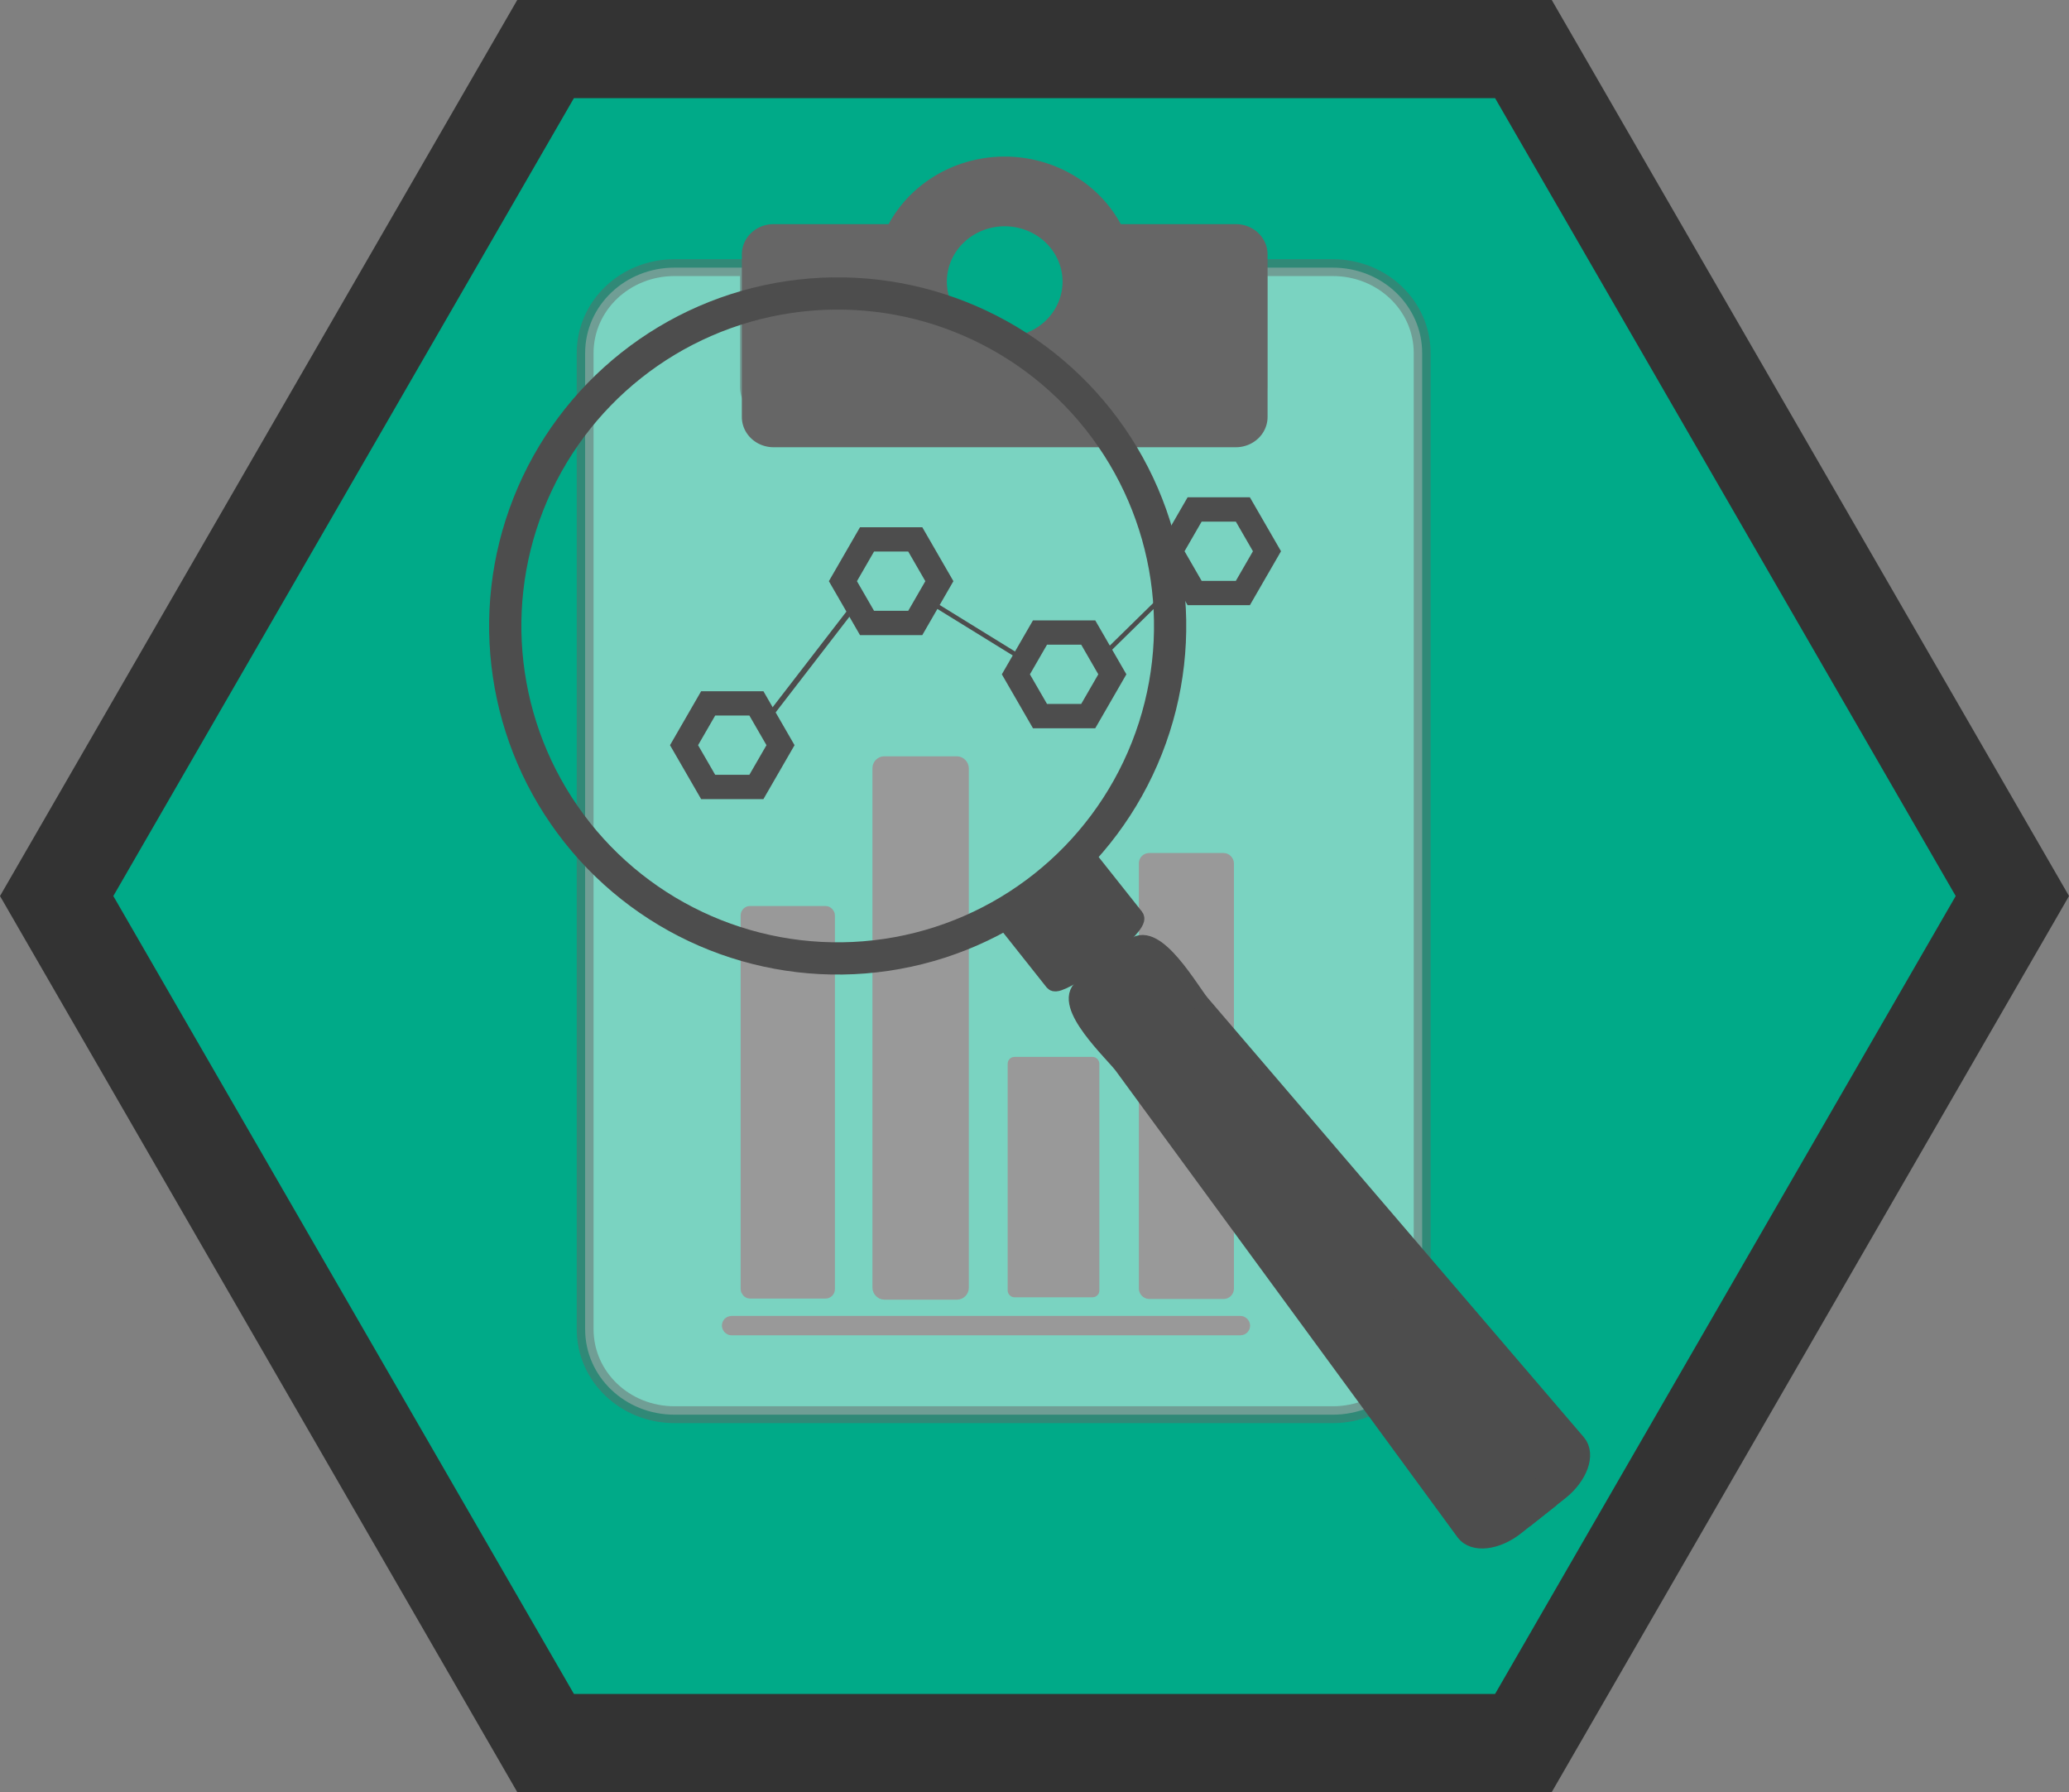 <?xml version='1.0' encoding='UTF-8' standalone='no'?>
<svg xmlns:rdf="http://www.w3.org/1999/02/22-rdf-syntax-ns#" viewBox="0 0 74.379 64.415" xmlns:svg="http://www.w3.org/2000/svg" xmlns:inkscape="http://www.inkscape.org/namespaces/inkscape" xmlns:dc="http://purl.org/dc/elements/1.1/" width="74.379" xmlns:cc="http://creativecommons.org/ns#" height="64.415" xmlns="http://www.w3.org/2000/svg" xmlns:sodipodi="http://sodipodi.sourceforge.net/DTD/sodipodi-0.dtd" version="1.1" id="svg2" inkscape:version="0.92.4 (5da689c313, 2019-01-14)" sodipodi:docname="DatenAnsehen.svg">
 <rect x="0" y="0" width="74.379" height="64.415" fill="#808080" stroke="none"/>
 <sodipodi:namedview gridtolerance="10" fit-margin-left="0" showgrid="false" inkscape:current-layer="svg2" fit-margin-right="0" inkscape:cx="32.681184" inkscape:zoom="5.1813535" inkscape:snap-global="false" inkscape:pageopacity="0" inkscape:pageshadow="2" id="namedview10" fit-margin-bottom="0" guidetolerance="10" objecttolerance="10" inkscape:window-y="-9" bordercolor="#666666" borderopacity="1" inkscape:window-height="1001" inkscape:window-maximized="1" inkscape:window-x="-9" fit-margin-top="0" inkscape:window-width="1920" inkscape:cy="24.33068" pagecolor="#ffffff"/>
 <defs id="defs6">
  <clipPath clipPathUnits="userSpaceOnUse" id="clipPath143">
   <rect y="67.805" transform="rotate(-43.315)" width="203.144" height="203.144" x="-715.157" id="rect145" style="stroke-width:1.712"/>
  </clipPath>
  <clipPath clipPathUnits="userSpaceOnUse" id="clipPath4719">
   <rect y="25.718" ry="0.407" width="8.878" height="42.942" x="-34.547" id="rect4721" style="fill:#000000;fill-opacity:1;stroke:#000000" rx="2.471"/>
  </clipPath>
  <clipPath clipPathUnits="userSpaceOnUse" id="clipPath4885">
   <circle transform="rotate(-38.419)" cy="-28.001" r="10.93" cx="-52.648" id="circle4887" style="fill:none;stroke:#4d4d4d;stroke-width:0.602"/>
  </clipPath>
  <clipPath clipPathUnits="userSpaceOnUse" id="clipPath4889">
   <circle transform="rotate(-38.419)" cy="-28.001" r="10.93" cx="-52.648" id="circle4891" style="fill:none;stroke:#4d4d4d;stroke-width:0.602"/>
  </clipPath>
  <clipPath clipPathUnits="userSpaceOnUse" id="clipPath4893">
   <circle transform="rotate(-38.419)" cy="-28.001" r="10.93" cx="-52.648" id="circle4895" style="fill:none;stroke:#4d4d4d;stroke-width:0.602"/>
  </clipPath>
  <clipPath clipPathUnits="userSpaceOnUse" id="clipPath4897">
   <circle transform="rotate(-38.419)" cy="-28.001" r="10.93" cx="-52.648" id="circle4899" style="fill:none;stroke:#4d4d4d;stroke-width:0.602"/>
  </clipPath>
  <clipPath clipPathUnits="userSpaceOnUse" id="clipPath4913">
   <circle transform="rotate(-38.419)" cy="-54.135" r="24.284" cx="-88.579" id="circle4915" style="fill:none;stroke:#4d4d4d;stroke-width:1.339"/>
  </clipPath>
  <clipPath clipPathUnits="userSpaceOnUse" id="clipPath4923">
   <path inkscape:connector-curvature="0" d="m -98.062,-0.254 c -0.495,0 -0.99,0 -1.484,0 -0.19,0 -0.384,0.034 -0.571,0 -0.237,-0.043 -0.449,-0.181 -0.685,-0.228 -0.299,-0.06 -0.615,0.06 -0.913,0 -0.236,-0.047 -0.449,-0.181 -0.685,-0.228 -0.149,-0.03 -0.305,0.017 -0.457,0 -0.193,-0.021 -0.378,-0.09 -0.571,-0.114 -0.113,-0.014 -0.228,0 -0.343,0 -0.304,0 -0.609,0 -0.913,0 -0.114,0 -0.234,0.036 -0.343,0 -0.036,-0.012 0.027,-0.087 0,-0.114 -0.027,-0.027 -0.076,0 -0.114,0 -0.228,0 -0.457,0 -0.685,0 -0.076,0 -0.155,0.018 -0.228,0 -0.083,-0.021 -0.147,-0.091 -0.228,-0.114 -0.187,-0.053 -0.383,-0.067 -0.571,-0.114 -0.234,-0.058 -0.449,-0.181 -0.685,-0.228 -0.075,-0.015 -0.154,0.015 -0.228,0 -0.118,-0.024 -0.228,-0.076 -0.343,-0.114 -0.114,-0.038 -0.231,-0.069 -0.343,-0.114 -0.066,-0.026 -0.391,-0.202 -0.457,-0.228 -0.074,-0.03 -0.482,-0.139 -0.571,-0.228 -0.027,-0.027 0.027,-0.087 0,-0.114 -0.027,-0.027 -0.078,0.012 -0.114,0 -0.827,-0.276 0.18,0.033 -0.343,-0.228 -0.332,-0.166 -0.402,-0.039 -0.685,-0.228 -0.599,-0.399 0.495,0.266 -0.114,-0.343 -0.114,-0.114 -0.228,0.057 -0.343,0 -0.252,-0.126 -0.035,-0.071 -0.114,-0.228 -0.052,-0.105 -0.259,-0.201 -0.343,-0.228 -0.036,-0.012 -0.087,0.027 -0.114,0 -1.1e-4,-1.092e-4 1.7e-4,-0.342 0,-0.343 -0.017,-0.051 -0.09,-0.066 -0.114,-0.114 -0.017,-0.034 0.017,-0.08 0,-0.114 -0.024,-0.048 -0.084,-0.069 -0.114,-0.114 -0.047,-0.071 -0.067,-0.158 -0.114,-0.228 -0.03,-0.045 -0.076,-0.076 -0.114,-0.114 -0.114,-0.114 -0.242,-0.216 -0.343,-0.343 -0.053,-0.066 -0.054,-0.168 -0.114,-0.228 -0.06,-0.06 -0.168,-0.054 -0.228,-0.114 -0.027,-0.027 0.027,-0.087 0,-0.114 -0.06,-0.06 -0.177,-0.046 -0.228,-0.114 -0.072,-0.096 -0.042,-0.246 -0.114,-0.343 -0.051,-0.068 -0.177,-0.046 -0.228,-0.114 -0.072,-0.096 -0.042,-0.246 -0.114,-0.343 -0.051,-0.068 -0.158,-0.067 -0.228,-0.114 -0.045,-0.03 -0.076,-0.076 -0.114,-0.114 -0.076,-0.076 -0.169,-0.139 -0.228,-0.228 -0.021,-0.032 0.027,-0.087 0,-0.114 -0.027,-0.027 -0.076,0 -0.114,0 -0.076,0 -0.16,0.034 -0.228,0 -0.034,-0.017 0.012,-0.078 0,-0.114 -0.027,-0.081 -0.054,-0.168 -0.114,-0.228 -0.236,-0.236 0.009,0.361 -0.228,-0.114 -0.079,-0.157 0.138,-0.102 -0.114,-0.228 -0.034,-0.017 -0.087,0.027 -0.114,0 -0.236,-0.236 0.361,0.009 -0.114,-0.228 -0.157,-0.079 -0.102,0.138 -0.228,-0.114 -0.046,-0.091 0.046,-0.251 0,-0.343 -0.048,-0.096 -0.194,-0.126 -0.228,-0.228 -0.024,-0.072 0,-0.152 0,-0.228 0,-0.114 0,-0.228 0,-0.343 0,-0.066 -0.021,-0.529 0,-0.571 0.048,-0.096 0.18,-0.132 0.228,-0.228 0.017,-0.034 -0.017,-0.08 0,-0.114 0.024,-0.048 0.09,-0.066 0.114,-0.114 0.017,-0.034 -0.021,-0.083 0,-0.114 0.06,-0.09 0.152,-0.152 0.228,-0.228 0.076,-0.076 0.152,-0.152 0.228,-0.228 0.038,-0.038 0.09,-0.066 0.114,-0.114 0.017,-0.034 -0.021,-0.083 0,-0.114 -0.098,-0.53 0.246,-0.131 0.343,-0.228 0.06,-0.06 0.067,-0.158 0.114,-0.228 0.03,-0.045 0.076,-0.076 0.114,-0.114 0.038,-0.038 0.066,-0.09 0.114,-0.114 0.034,-0.017 0.08,0.017 0.114,0 0.096,-0.048 0.132,-0.18 0.228,-0.228 0.068,-0.034 0.175,0.054 0.228,0 0.027,-0.027 -0.027,-0.087 0,-0.114 0.027,-0.027 0.076,0 0.114,0 0.228,0 0.457,0 0.685,0 0.533,0 1.066,0 1.599,0 0.228,0 0.457,0 0.685,0 0.076,0 0.155,0.018 0.228,0 0.083,-0.021 0.146,-0.094 0.228,-0.114 0.074,-0.018 0.152,0 0.228,0 0.19,0 0.381,0 0.571,0 0.571,0 1.142,0 1.713,0 0.381,0 0.761,0 1.142,0 0.076,0 0.152,0 0.228,0 0.114,0 0.232,-0.028 0.343,0 0.052,0.013 0.066,0.09 0.114,0.114 0.034,0.017 0.682,0 0.799,0 0.609,0 1.218,0 1.827,0 0.228,0 0.457,0 0.685,0 0.076,0 0.152,0 0.228,0 0.038,0 0.078,-0.012 0.114,0 0.081,0.027 0.158,0.067 0.228,0.114 0.045,0.03 0.063,0.097 0.114,0.114 0.063,0.021 0.588,0 0.685,0 0.038,0 0.076,0 0.114,0 0.038,0 0.08,-0.017 0.114,0 0.048,0.024 0.066,0.09 0.114,0.114 0.034,0.017 0.076,0 0.114,0 0.038,0 0.076,0 0.114,0 0.228,0 0.457,0 0.685,0 0.723,0 1.446,0 2.169,0 0.228,0 0.457,0 0.685,0 0.114,0 0.232,-0.028 0.343,0 0.083,0.021 0.146,0.094 0.228,0.114 0.074,0.018 0.152,0 0.228,0 0.228,0 0.457,0 0.685,0 0.11,0 0.651,-0.017 0.685,0 0.048,0.024 0.066,0.09 0.114,0.114 0.034,0.017 0.08,-0.017 0.114,0 0.29,0.145 -0.117,0.136 0.343,0.228 0.22,0.044 0.466,-0.044 0.685,0 0.236,0.047 0.449,0.181 0.685,0.228 0.149,0.03 0.309,-0.037 0.457,0 0.083,0.021 0.146,0.094 0.228,0.114 0.074,0.018 0.156,-0.024 0.228,0 0.356,0.119 -0.038,0.076 0.114,0.228 0.03,0.03 0.524,-0.031 0.571,0 0.071,0.047 0.043,0.181 0.114,0.228 0.063,0.042 0.155,-0.021 0.228,0 0.733,0.21 0.347,0.201 0.913,0.343 0.037,0.009 0.076,0 0.114,0 0.114,0.038 0.226,0.085 0.343,0.114 0.037,0.009 0.076,0 0.114,0 0.097,0 0.609,-0.019 0.685,0 0.165,0.041 0.292,0.187 0.457,0.228 0.074,0.018 0.156,-0.024 0.228,0 0.051,0.017 0.066,0.09 0.114,0.114 0.091,0.046 0.251,-0.046 0.343,0 0.034,0.017 -0.034,0.097 0,0.114 0.073,0.036 0.573,-0.037 0.685,0 0.076,0.038 0.152,0.076 0.228,0.114 0,0.038 -0.027,0.087 0,0.114 0.06,0.06 0.152,0.076 0.228,0.114 0.076,0.038 0.148,0.087 0.228,0.114 0.072,0.024 0.16,-0.034 0.228,0 0.096,0.048 0.139,0.169 0.228,0.228 0.499,0.332 -0.038,-0.051 0.457,0.114 0.158,0.053 0.116,0.259 0.228,0.343 0.096,0.072 0.235,0.06 0.343,0.114 0.048,0.024 0.069,0.084 0.114,0.114 0.071,0.047 0.181,0.043 0.228,0.114 0.042,0.063 -0.042,0.165 0,0.228 0.013,0.019 0.41,0.193 0.457,0.228 0.086,0.065 0.152,0.152 0.228,0.228 0.038,0.038 0.09,0.066 0.114,0.114 0.017,0.034 -0.017,0.08 0,0.114 0.238,0.475 -0.008,-0.122 0.228,0.114 0.027,0.027 -0.027,0.087 0,0.114 0.027,0.027 0.087,-0.027 0.114,0 0.011,0.011 0,0.527 0,0.571 0,0.228 0,0.457 0,0.685 0,0.076 0.018,0.155 0,0.228 -0.021,0.083 -0.083,0.149 -0.114,0.228 -0.045,0.112 -0.06,0.235 -0.114,0.343 -0.024,0.048 -0.082,0.071 -0.114,0.114 -0.082,0.11 -0.16,0.223 -0.228,0.343 -0.084,0.148 -0.108,0.336 -0.228,0.457 -0.085,0.085 -0.257,0.029 -0.343,0.114 -0.085,0.085 -0.076,0.228 -0.114,0.343 -0.114,0.076 -0.246,0.131 -0.343,0.228 -0.12,0.12 -0.126,0.321 -0.228,0.457 -0.494,0.494 -0.018,-0.03 -0.343,0.457 -0.097,0.145 -0.351,0.316 -0.457,0.457 -0.051,0.068 -0.043,0.181 -0.114,0.228 -0.063,0.042 -0.152,0 -0.228,0 -0.114,0 -0.234,-0.036 -0.343,0 -0.13,0.043 -0.233,0.146 -0.343,0.228 -0.043,0.032 -0.062,0.101 -0.114,0.114 -0.111,0.028 -0.234,-0.036 -0.343,0 -0.13,0.043 -0.22,0.167 -0.343,0.228 -0.033,0.017 -0.671,0.218 -0.685,0.228 -0.068,0.051 -0.076,0.152 -0.114,0.228 -0.114,0.114 -0.204,0.259 -0.343,0.343 -0.065,0.039 -0.154,-0.015 -0.228,0 -0.118,0.024 -0.224,0.094 -0.343,0.114 -0.113,0.019 -0.231,-0.022 -0.343,0 -0.083,0.017 -0.144,0.1 -0.228,0.114 -0.15,0.025 -0.304,0 -0.457,0 -0.114,0 -0.228,0 -0.343,0 -0.419,0 -0.837,0 -1.256,0 -0.533,0 -1.066,0 -1.599,0 -0.114,0 -0.228,0 -0.343,0 -0.114,0 -0.23,-0.019 -0.343,0 -0.119,0.02 -0.225,0.091 -0.343,0.114 -0.127,0.025 -0.422,0 -0.571,0 -0.381,0 -0.761,0 -1.142,0 -0.19,0 -0.381,0 -0.571,0 -0.076,0 -0.16,0.034 -0.228,0 -0.034,-0.017 0.027,-0.087 0,-0.114 -0.057,-0.057 -0.285,0.057 -0.343,0 -0.027,-0.027 0.027,-0.087 0,-0.114 -0.054,-0.054 -0.175,0.054 -0.228,0 -0.027,-0.027 0.027,-0.087 0,-0.114 -0.027,-0.027 -0.08,0.017 -0.114,0 -0.048,-0.024 -0.076,-0.076 -0.114,-0.114 -0.114,-0.038 -0.228,-0.076 -0.343,-0.114 z" id="path4925" style="fill:none;stroke:#000000;stroke-width:1.673px;stroke-linecap:butt;stroke-linejoin:miter;stroke-opacity:1"/>
  </clipPath>
  <clipPath clipPathUnits="userSpaceOnUse" id="clipPath4929">
   <path inkscape:connector-curvature="0" d="m -89.612,-2.994 c -0.114,-0.152 -0.228,-0.304 -0.343,-0.457 0,-0.038 0.017,-0.08 0,-0.114 -0.024,-0.048 -0.066,-0.09 -0.114,-0.114 -0.034,-0.017 -0.087,0.027 -0.114,0 -0.027,-0.027 0.012,-0.078 0,-0.114 -0.027,-0.081 -0.063,-0.16 -0.114,-0.228 -0.616,-0.821 0.127,0.241 -0.457,-0.343 -0.027,-0.027 0.017,-0.08 0,-0.114 -0.061,-0.123 -0.131,-0.246 -0.228,-0.343 -0.12,-0.12 -0.336,-0.108 -0.457,-0.228 -0.446,-0.446 0.026,-0.061 -0.114,-0.343 -0.069,-0.137 -0.274,-0.206 -0.343,-0.343 -0.017,-0.034 0.027,-0.087 0,-0.114 -0.027,-0.027 -0.087,0.027 -0.114,0 -0.027,-0.027 0.027,-0.087 0,-0.114 -0.027,-0.027 -0.087,0.027 -0.114,0 -0.04,-0.04 0.047,-0.319 0,-0.343 -0.068,-0.034 -0.16,0.034 -0.228,0 -0.03,-0.015 0.023,-0.16 0,-0.228 -0.027,-0.081 -0.076,-0.152 -0.114,-0.228 -0.076,-0.152 -0.134,-0.315 -0.228,-0.457 -0.03,-0.045 -0.09,-0.066 -0.114,-0.114 -0.017,-0.034 0.017,-0.08 0,-0.114 -0.238,-0.475 0.008,0.122 -0.228,-0.114 -0.027,-0.027 0,-0.076 0,-0.114 -0.038,-0.076 -0.054,-0.168 -0.114,-0.228 -0.027,-0.027 -0.087,0.027 -0.114,0 -0.054,-0.054 0.034,-0.16 0,-0.228 -0.024,-0.048 -0.09,-0.066 -0.114,-0.114 -0.037,-0.075 0.034,-0.47 0,-0.571 -0.027,-0.081 -0.087,-0.148 -0.114,-0.228 -0.024,-0.072 0.054,-0.175 0,-0.228 -0.236,-0.236 0.009,0.361 -0.228,-0.114 -0.034,-0.068 0.054,-0.175 0,-0.228 -0.027,-0.027 -0.087,0.027 -0.114,0 -0.027,-0.027 0.027,-0.087 0,-0.114 -0.054,-0.054 -0.175,0.054 -0.228,0 -0.027,-0.027 0.027,-0.087 0,-0.114 -0.054,-0.054 -0.16,0.034 -0.228,0 -0.048,-0.024 -0.076,-0.076 -0.114,-0.114 -0.076,-0.076 -0.152,-0.152 -0.228,-0.228 -0.178,-0.178 -0.321,-0.332 -0.571,-0.457 -0.068,-0.034 -0.152,0 -0.228,0 -0.038,0 -0.087,0.027 -0.114,0 -0.06,-0.06 -0.054,-0.168 -0.114,-0.228 -0.027,-0.027 -0.08,0.017 -0.114,0 -0.048,-0.024 -0.063,-0.097 -0.114,-0.114 -0.072,-0.024 -0.16,0.034 -0.228,0 -0.034,-0.017 0,-0.076 0,-0.114 -0.076,-0.038 -0.148,-0.087 -0.228,-0.114 -0.036,-0.012 -0.076,0 -0.114,0 -0.114,-0.038 -0.231,-0.069 -0.343,-0.114 -0.158,-0.063 -0.292,-0.187 -0.457,-0.228 -0.074,-0.018 -0.16,0.034 -0.228,0 -0.034,-0.017 0.036,-0.102 0,-0.114 -0.108,-0.036 -0.232,0.028 -0.343,0 -0.104,-0.026 -0.132,-0.18 -0.228,-0.228 -0.157,-0.079 -0.102,0.138 -0.228,-0.114 -0.017,-0.034 0.027,-0.087 0,-0.114 -0.038,-0.038 -0.374,0.028 -0.457,0 -0.051,-0.017 -0.066,-0.09 -0.114,-0.114 -0.034,-0.017 -0.076,0 -0.114,0 -0.076,0 -0.156,0.024 -0.228,0 -0.051,-0.017 -0.062,-0.101 -0.114,-0.114 -0.111,-0.028 -0.228,0 -0.343,0 -0.114,0 -0.228,0 -0.343,0 -0.038,0 -0.077,0.009 -0.114,0 -0.117,-0.029 -0.227,-0.081 -0.343,-0.114 -0.151,-0.043 -0.31,-0.059 -0.457,-0.114 -0.564,-0.282 -0.295,-0.175 -0.799,-0.343 -0.114,-0.038 -0.231,-0.069 -0.343,-0.114 -0.079,-0.032 -0.144,-0.1 -0.228,-0.114 -0.15,-0.025 -0.304,0 -0.457,0 -0.152,0 -0.304,0 -0.457,0 -0.114,0 -0.232,0.028 -0.343,0 -0.052,-0.013 -0.063,-0.097 -0.114,-0.114 -0.052,-0.017 -0.507,0 -0.571,0 -0.419,0 -0.837,0 -1.256,0 -0.723,0 -1.446,0 -2.169,0 -0.19,0 -0.381,0 -0.571,0 -0.114,0 -0.23,-0.019 -0.343,0 -0.119,0.02 -0.223,0.097 -0.343,0.114 -0.151,0.022 -0.304,0 -0.457,0 -0.076,0 -0.156,-0.024 -0.228,0 -0.051,0.017 -0.063,0.097 -0.114,0.114 -0.072,0.024 -0.152,0 -0.228,0 -0.076,0 -0.152,0 -0.228,0 -0.097,0 -0.395,-0.02 -0.457,0 -0.051,0.017 -0.063,0.097 -0.114,0.114 -0.435,0.145 -0.019,-0.253 -0.571,0.114 -0.032,0.021 0,0.076 0,0.114 -0.038,0.038 -0.066,0.09 -0.114,0.114 -0.068,0.034 -0.156,-0.024 -0.228,0 -0.076,0.038 -0.152,0.076 -0.228,0.114 0,0.038 0.027,0.087 0,0.114 -0.06,0.06 -0.158,0.067 -0.228,0.114 -0.045,0.03 -0.063,0.097 -0.114,0.114 -0.072,0.024 -0.156,-0.024 -0.228,0 -0.227,0.076 -0.053,0.107 -0.114,0.228 -0.024,0.048 -0.084,0.069 -0.114,0.114 -0.047,0.071 -0.067,0.158 -0.114,0.228 -0.03,0.045 -0.09,0.066 -0.114,0.114 -0.034,0.068 0.034,0.16 0,0.228 -0.024,0.048 -0.076,0.076 -0.114,0.114 -0.038,0.038 -0.069,0.084 -0.114,0.114 -0.071,0.047 -0.177,0.046 -0.228,0.114 -0.138,0.184 -0.114,0.368 -0.114,0.571 0,0.076 0,0.152 0,0.228 0,0.038 0.036,0.102 0,0.114 -0.108,0.036 -0.251,-0.069 -0.343,0 -0.096,0.072 -0.07,0.231 -0.114,0.343 -0.032,0.079 -0.067,0.158 -0.114,0.228 -0.124,0.186 -0.169,0.047 -0.228,0.343 0,0.114 0,0.228 0,0.343 -0.038,0.038 -0.097,0.063 -0.114,0.114 -0.019,0.058 0,0.603 0,0.685 0,0.038 0.017,0.08 0,0.114 -0.024,0.048 -0.09,0.066 -0.114,0.114 -0.017,0.034 0,0.076 0,0.114 0,0.266 0,0.533 0,0.799 0,0.076 0,0.152 0,0.228 0,0.076 -0.034,0.16 0,0.228 0.017,0.034 0.08,-0.017 0.114,0 0.048,0.024 0.09,0.066 0.114,0.114 0.034,0.068 -0.034,0.16 0,0.228 0.061,0.123 0.158,0.225 0.228,0.343 0.135,0.225 0.132,0.36 0.343,0.571 0.06,0.06 0.168,0.054 0.228,0.114 0.172,0.172 0.27,0.415 0.457,0.571 0.059,0.049 0.155,-0.018 0.228,0 0.083,0.021 0.16,0.063 0.228,0.114 0.172,0.129 0.289,0.322 0.457,0.457 0.107,0.086 0.228,0.152 0.343,0.228 0.114,0.076 0.216,0.174 0.343,0.228 0.811,0.348 0.164,0.01 0.685,0.114 0.41,0.082 0.729,0.388 1.142,0.457 0.113,0.019 0.228,0 0.343,0 0.19,0 0.381,0 0.571,0 0.038,0 0.077,-0.006 0.114,0 0.191,0.032 0.385,0.057 0.571,0.114 0.732,0.225 0.811,0.389 1.484,0.457 0.454,0.045 0.915,-0.033 1.37,0 0.268,0.019 0.531,0.095 0.799,0.114 0.266,0.019 0.534,-0.022 0.799,0 0.193,0.016 0.378,0.095 0.571,0.114 0.189,0.019 0.381,0 0.571,0 0.647,0 1.294,0 1.941,0 0.381,0 0.761,0 1.142,0 0.149,0 0.571,0.023 0.685,0 0.083,-0.017 0.146,-0.094 0.228,-0.114 0.074,-0.018 0.152,0 0.228,0 0.117,0 0.819,0.024 0.913,0 0.165,-0.041 0.295,-0.175 0.457,-0.228 0.062,-0.021 0.418,0 0.457,0 0.304,0 0.609,0 0.913,0 0.165,0 0.679,0.024 0.799,0 0.911,-0.182 -0.835,-0.114 0.685,-0.114 0.228,0 0.457,0 0.685,0 0.076,0 0.152,0 0.228,0 0.038,0 0.08,0.017 0.114,0 0.048,-0.024 0.066,-0.09 0.114,-0.114 0.026,-0.013 0.43,0 0.457,0 0.419,0 0.837,0 1.256,0 0.14,0 0.455,0.005 0.457,0 0.036,-0.108 0.036,-0.234 0,-0.343 -0.012,-0.036 -0.087,0.027 -0.114,0 -0.027,-0.027 -0.027,-0.087 0,-0.114 0.004,-0.005 0.415,0 0.457,0 0.038,0 0.08,0.017 0.114,0 0.048,-0.024 0.06,-0.114 0.114,-0.114 0.157,0 0.304,0.076 0.457,0.114 z" id="path4931" style="fill:none;stroke:#000000;stroke-width:1.673px;stroke-linecap:butt;stroke-linejoin:miter;stroke-opacity:1"/>
  </clipPath>
  <clipPath clipPathUnits="userSpaceOnUse" id="clipPath4937">
   <path inkscape:connector-curvature="0" d="m -106.607,-13.806 3.31,2.503 9.527,2.503 1.938,3.714 -15.179,2.745 -9.285,-6.298 z" id="path4939" style="fill:none;stroke:#000000;stroke-width:0.335;stroke-linecap:butt;stroke-linejoin:miter;stroke-miterlimit:4;stroke-dasharray:none;stroke-opacity:1"/>
  </clipPath>
  <clipPath clipPathUnits="userSpaceOnUse" id="clipPath5191">
   <path inkscape:connector-curvature="0" d="M -69.327,0.819 -46.127,24.019 -43.057,8.325 V -2.729 Z" id="path5193" style="fill:none;stroke:#000000;stroke-width:1px;stroke-linecap:butt;stroke-linejoin:miter;stroke-opacity:1"/>
  </clipPath>
  <clipPath clipPathUnits="userSpaceOnUse" id="clipPath5742">
   <path inkscape:connector-curvature="0" d="m -74.513,-4.64 24.974,24.974 V -4.64 Z" id="path5744" style="fill:none;stroke:#000000;stroke-width:1px;stroke-linecap:butt;stroke-linejoin:miter;stroke-opacity:1"/>
  </clipPath>
  <clipPath clipPathUnits="userSpaceOnUse" id="clipPath5785">
   <rect y="42.647" ry="0.834" transform="rotate(45)" width="20.812" height="11.157" x="-29.375" id="rect5787" style="fill:#333333;fill-opacity:1;stroke:none;stroke-width:0.225;stroke-miterlimit:4;stroke-dasharray:none;stroke-opacity:1"/>
  </clipPath>
  <clipPath clipPathUnits="userSpaceOnUse" id="clipPath5799">
   <rect y="7.84" ry="5.889" transform="rotate(-45)" width="29.726" height="29.357" x="-89.513" id="rect5801" style="fill:#333333;fill-opacity:1;stroke:none;stroke-width:0.255;stroke-miterlimit:4;stroke-dasharray:none;stroke-opacity:1"/>
  </clipPath>
  <clipPath clipPathUnits="userSpaceOnUse" id="clipPath5799-1">
   <rect y="7.84" ry="5.889" transform="rotate(-45)" width="29.726" height="29.357" x="-89.513" id="rect5801-2" style="fill:#333333;fill-opacity:1;stroke:none;stroke-width:0.255;stroke-miterlimit:4;stroke-dasharray:none;stroke-opacity:1"/>
  </clipPath>
  <clipPath clipPathUnits="userSpaceOnUse" id="clipPath4719-7">
   <rect y="25.718" ry="0.407" width="8.878" height="42.942" x="-34.547" id="rect4721-0" style="fill:#000000;fill-opacity:1;stroke:#000000" rx="2.471"/>
  </clipPath>
  <clipPath clipPathUnits="userSpaceOnUse" id="clipPath912">
   <rect y="25.718" ry="0.407" width="8.878" height="42.942" x="-34.547" id="rect910" style="fill:#000000;fill-opacity:1;stroke:#000000" rx="2.471"/>
  </clipPath>
 </defs>
 <path inkscape:connector-curvature="0" id="path2038" d="M 54.766,1.764 72.343,32.207 54.766,62.651 19.613,62.651 2.037,32.207 19.613,1.764 Z" style="fill:#00aa88;fill-opacity:1;stroke:#333333;stroke-width:3.528;stroke-miterlimit:4;stroke-dasharray:none;stroke-dashoffset:0;stroke-opacity:1"/>
 <g transform="translate(6.057,0.136)" id="g971">
  <path inkscape:connector-curvature="0" d="m 18.19,9.484 c -1.779,0 -3.212,1.37 -3.212,3.072 v 35.086 c 0,1.702 1.432,3.072 3.212,3.072 h 23.667 c 1.779,0 3.212,-1.37 3.212,-3.072 v -35.086 c 0,-1.702 -1.432,-3.072 -3.212,-3.072 h -2.659 v 4.296 c 0,0.456 -0.385,0.823 -0.861,0.823 H 21.709 c -0.477,0 -0.861,-0.367 -0.861,-0.823 V 9.484 Z" id="path4813" style="opacity:0.477;fill:#ffffff;stroke:#666666;stroke-width:0.606"/>
  <g transform="matrix(0.619,0,0,0.592,90.094,19.347)" id="g4819" style="fill:#666666;stroke:#666666">
   <path inkscape:connector-curvature="0" id="path4815" d="m -110.406,-18.849 c -0.77,0 -1.391,0.619 -1.391,1.389 v 9.863 c 0,0.77 0.621,1.389 1.391,1.389 h 26.846 c 0.77,0 1.391,-0.619 1.391,-1.389 V -17.46 c 0,-0.77 -0.621,-1.389 -1.391,-1.389 h -6.34 a 7.093,7.093 0 0 1 -7.082,6.803 7.093,7.093 0 0 1 -7.078,-6.803 z" style="fill:#666666;stroke:#666666;stroke-width:0.904"/>
   <path inkscape:connector-curvature="0" d="m -96.983,-22.903 a 7.093,7.093 0 0 0 -7.092,7.092 7.093,7.093 0 0 0 7.092,7.094 7.093,7.093 0 0 0 7.092,-7.094 7.093,7.093 0 0 0 -7.092,-7.092 z m 0,3.232 a 3.86,3.86 0 0 1 3.859,3.859 3.86,3.86 0 0 1 -3.859,3.861 3.86,3.86 0 0 1 -3.859,-3.861 3.86,3.86 0 0 1 3.859,-3.859 z" id="path4817" style="fill:#666666;stroke:#666666"/>
  </g>
  <rect y="38.017" ry="0.078" width="2.97" height="8.314" x="30.331" id="rect4825" style="fill:#999999;stroke:#999999;stroke-width:0.327" rx="0.078"/>
  <rect y="47.411" ry="0.101" width="18.496" height="0.203" x="20.141" id="rect4829" style="fill:#999999;fill-opacity:1;stroke:#999999;stroke-width:0.495;stroke-opacity:1" rx="0.101"/>
  <rect y="27.296" ry="0.18" width="2.97" height="19.036" x="25.554" id="rect4825-9" style="fill:#999999;stroke:#999999;stroke-width:0.495" rx="0.18"/>
  <rect y="32.639" ry="0.129" width="2.97" height="13.692" x="20.778" id="rect4825-7" style="fill:#999999;stroke:#999999;stroke-width:0.419" rx="0.129"/>
  <rect y="30.749" ry="0.147" width="2.97" height="15.582" x="35.108" id="rect4825-79" style="fill:#999999;stroke:#999999;stroke-width:0.448" rx="0.147"/>
  <path inkscape:connector-curvature="0" id="path4006-2-4" d="m 19.401,25.147 h 1.734 l 0.867,1.502 -0.867,1.502 h -1.734 l -0.867,-1.502 z" style="fill:none;fill-opacity:1;stroke:#4d4d4d;stroke-width:0.874;stroke-miterlimit:4;stroke-dasharray:none;stroke-dashoffset:0;stroke-opacity:1"/>
  <path inkscape:connector-curvature="0" id="path4006-2-4-2" d="m 25.112,19.252 h 1.734 l 0.867,1.502 -0.867,1.502 h -1.734 l -0.867,-1.502 z" style="fill:none;fill-opacity:1;stroke:#4d4d4d;stroke-width:0.874;stroke-miterlimit:4;stroke-dasharray:none;stroke-dashoffset:0;stroke-opacity:1"/>
  <path inkscape:connector-curvature="0" id="path4006-2-4-2-3" d="m 31.33,22.6 h 1.734 l 0.867,1.502 -0.867,1.502 h -1.734 l -0.867,-1.502 z" style="fill:none;fill-opacity:1;stroke:#4d4d4d;stroke-width:0.874;stroke-miterlimit:4;stroke-dasharray:none;stroke-dashoffset:0;stroke-opacity:1"/>
  <path inkscape:connector-curvature="0" id="path4006-2-4-2-2" d="m 36.889,18.176 h 1.734 l 0.867,1.502 -0.867,1.502 H 36.889 l -0.867,-1.502 z" style="fill:none;fill-opacity:1;stroke:#4d4d4d;stroke-width:0.874;stroke-miterlimit:4;stroke-dasharray:none;stroke-dashoffset:0;stroke-opacity:1"/>
  <rect transform="matrix(0.611,-0.792,0.737,0.676,0,0)" y="32.828" ry="0.029" width="5.332" height="0.058" x="-4.664" id="rect4829-7" style="fill:#4d4d4d;fill-opacity:1;stroke:#4d4d4d;stroke-width:0.142;stroke-opacity:1" rx="0.029"/>
  <rect transform="matrix(-0.851,-0.525,-0.414,0.91,0,0)" y="3.926" ry="0.024" width="4.375" height="0.048" x="-38.194" id="rect4829-7-2" style="fill:#4d4d4d;fill-opacity:1;stroke:#4d4d4d;stroke-width:0.117;stroke-opacity:1" rx="0.024"/>
  <rect transform="matrix(-0.714,0.7,0.784,0.621,0,0)" y="40.534" ry="0.024" width="4.375" height="0.048" x="-6.495" id="rect4829-7-2-6" style="fill:#4d4d4d;fill-opacity:1;stroke:#4d4d4d;stroke-width:0.117;stroke-opacity:1" rx="0.024"/>
 </g>
 <g transform="translate(1.394,-0.772)" id="g1000">
  <rect transform="rotate(-38.419)" ry="0.268" y="47.875" width="3.704" height="3.321" x="6.189" id="rect3886" rx="1.628" style="fill:#4d4d4d;stroke:#4d4d4d;stroke-width:0.674"/>
  <g transform="matrix(0.516,-0.409,0.409,0.516,46.242,9.006)" id="g4727">
   <path transform="translate(-0.675,-2.702)" clip-path="url(#clipPath4719-7)" sodipodi:nodetypes="cssssssssc" inkscape:connector-curvature="0" d="m -33.73,26.913 1.905,0.002 c 1.53,0.002 0.913,3.883 0.945,4.715 l 1.195,31.55 c 0.032,0.833 -1.067,1.504 -2.393,1.504 h -3.631 c -1.326,0 -2.421,-0.671 -2.393,-1.504 l 1.058,-31.653 c 0.028,-0.833 -0.741,-4.678 1.129,-4.649 z" id="rect3883" style="fill:#4d4d4d;stroke:#4d4d4d;stroke-width:0.926"/>
   <path transform="matrix(-1,0,0,1,-67.918,-2.702)" clip-path="url(#clipPath4719-7)" sodipodi:nodetypes="cssssssssc" inkscape:connector-curvature="0" id="path4723" d="m -33.73,26.913 1.905,0.002 c 1.53,0.002 0.913,3.883 0.945,4.715 l 1.195,31.55 c 0.032,0.833 -1.067,1.504 -2.393,1.504 h -3.631 c -1.326,0 -2.421,-0.671 -2.393,-1.504 l 1.058,-31.653 c 0.028,-0.833 -0.741,-4.678 1.129,-4.649 z" style="fill:#4d4d4d;stroke:#4d4d4d;stroke-width:0.926"/>
  </g>
  <circle transform="rotate(-38.419)" cy="36.08" r="11.951" cx="8.041" id="path3890" style="fill:none;stroke:#4d4d4d;stroke-width:1.159;stroke-miterlimit:4;stroke-dasharray:none"/>
 </g>
</svg>
